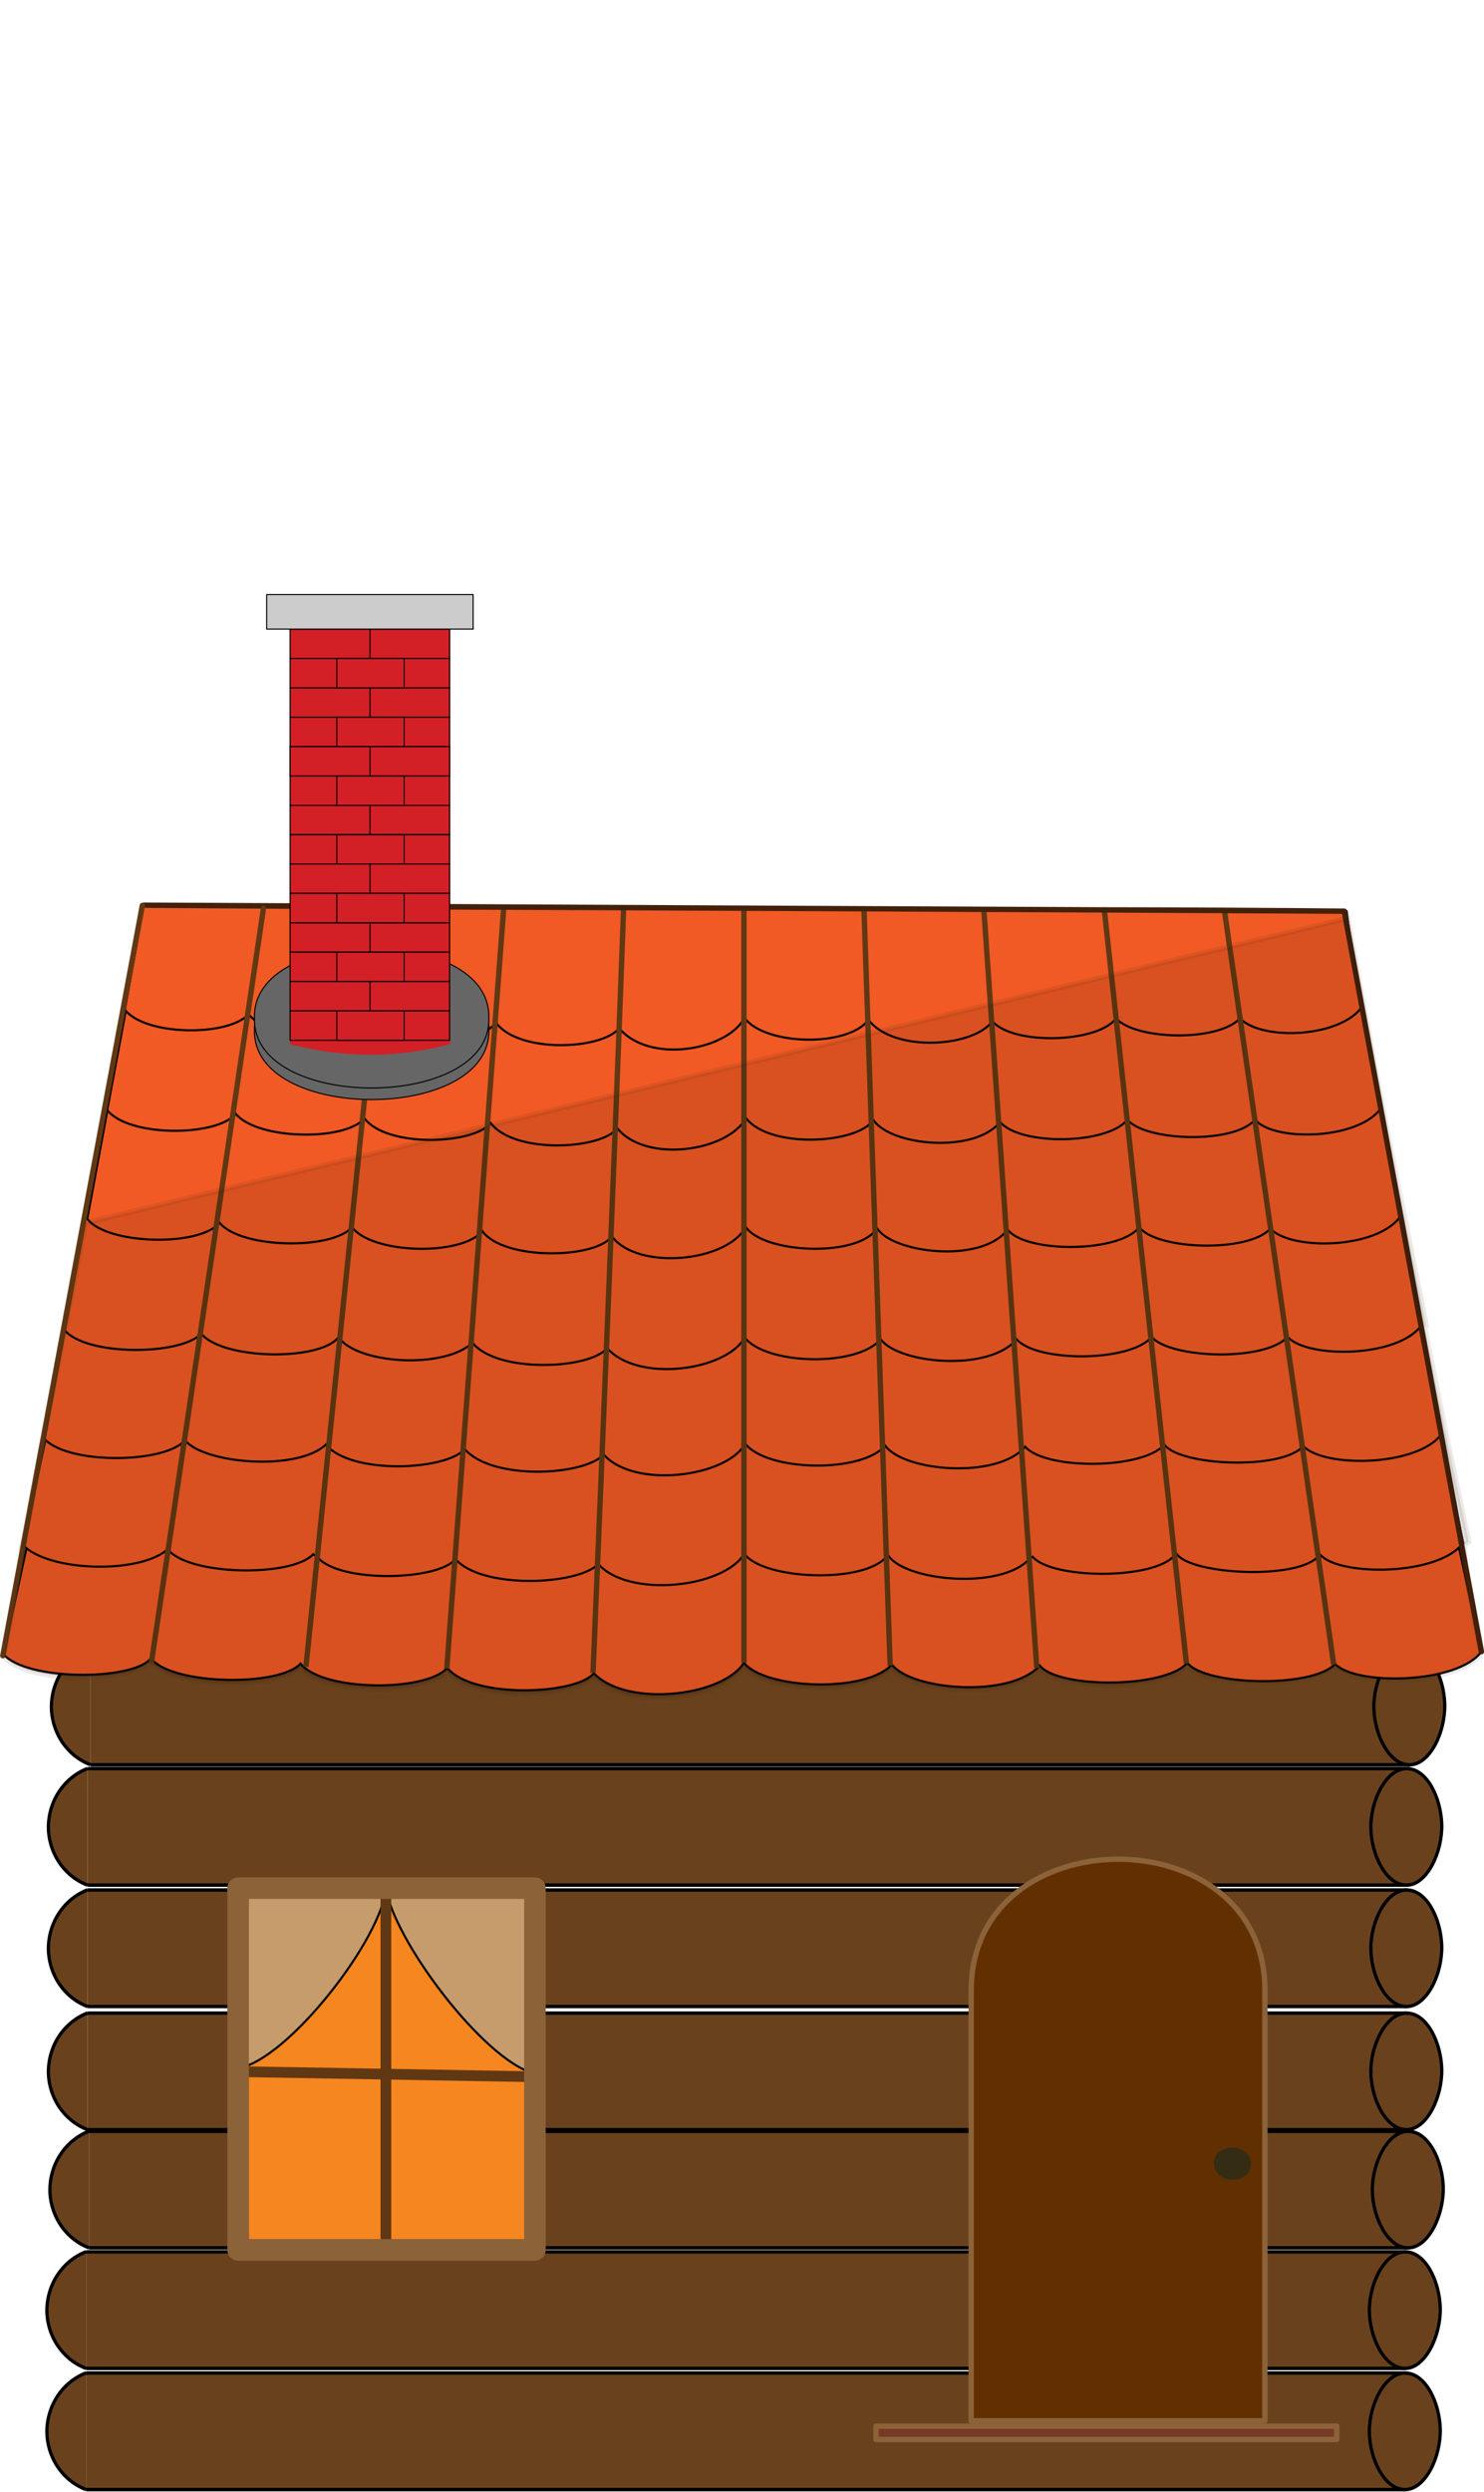 <svg xmlns="http://www.w3.org/2000/svg" xmlns:xlink="http://www.w3.org/1999/xlink" viewBox="0 0 69.22 116.17"><defs><style>.cls-1{fill:#69421d;}.cls-1,.cls-15,.cls-16,.cls-18,.cls-3,.cls-9{stroke:#000;}.cls-1,.cls-10,.cls-11,.cls-12,.cls-13,.cls-14,.cls-15,.cls-16,.cls-18,.cls-3,.cls-4,.cls-9{stroke-miterlimit:10;}.cls-1,.cls-10,.cls-11,.cls-12,.cls-13,.cls-14,.cls-6,.cls-8{stroke-width:0.25px;}.cls-2{fill:#f6861f;}.cls-2,.cls-5,.cls-6,.cls-8{stroke:#8c6239;stroke-linejoin:round;}.cls-12,.cls-13,.cls-14,.cls-2,.cls-5,.cls-6,.cls-8{stroke-linecap:round;}.cls-3{fill:#c69c6d;}.cls-3,.cls-9{stroke-width:0.1px;}.cls-10,.cls-13,.cls-4,.cls-5{fill:none;}.cls-10,.cls-11,.cls-13,.cls-4{stroke:#603813;}.cls-4{stroke-width:0.5px;}.cls-6{fill:#623000;}.cls-7{fill:#342d14;}.cls-8{fill:#773a26;}.cls-11,.cls-12,.cls-9{fill:#f15a24;}.cls-12,.cls-14{stroke:#42210b;}.cls-14{opacity:0.1;}.cls-15,.cls-17{fill:#d22026;}.cls-15,.cls-16,.cls-18{stroke-width:0.05px;}.cls-16{fill:#666;}.cls-18{fill:#ccc;}</style><symbol id="Deleted_Symbol" data-name="Deleted Symbol" viewBox="0 0 106.8 8.75"><polyline class="cls-1" points="3.13 0.13 103.88 0.13 103.88 8.62 3.13 8.62"/><path class="cls-1" d="M106.67,4.18c.06,2.05-1.13,4.43-2.69,4.44s-2.71-2.22-2.73-4.2S102.43.11,104,.13,106.61,2.3,106.67,4.18Z"/><path class="cls-1" d="M3.13,8.62a4.54,4.54,0,0,1-3-4.06,4.57,4.57,0,0,1,3-4.44"/></symbol><symbol id="New_Symbol_3" data-name="New Symbol 3" viewBox="0 0 106.8 8.75"><use width="106.8" height="8.75" xlink:href="#Deleted_Symbol"/></symbol></defs><g id="Layer_2" data-name="Layer 2"><g id="Layer_1-2" data-name="Layer 1"><use width="106.8" height="8.75" transform="translate(2.32 76.76) scale(0.61 0.64)" xlink:href="#New_Symbol_3"/><use width="106.8" height="8.75" transform="translate(2.18 82.37) scale(0.61 0.64)" xlink:href="#New_Symbol_3"/><use width="106.8" height="8.75" transform="translate(2.18 88.03) scale(0.61 0.64)" xlink:href="#New_Symbol_3"/><use width="106.8" height="8.75" transform="translate(2.18 93.77) scale(0.61 0.64)" xlink:href="#New_Symbol_3"/><use width="106.8" height="8.75" transform="translate(2.25 99.28) scale(0.61 0.64)" xlink:href="#New_Symbol_3"/><use width="106.8" height="8.75" transform="translate(2.11 104.9) scale(0.61 0.64)" xlink:href="#New_Symbol_3"/><use width="106.8" height="8.75" transform="translate(2.11 110.55) scale(0.61 0.64)" xlink:href="#Deleted_Symbol"/><rect class="cls-2" x="11.11" y="88.03" width="13.84" height="16.86"/><path class="cls-3" d="M11.11,88v8.43C13.47,96,17.85,90.33,18,88c.32,2.37,4.5,8,6.91,8.67V88Z"/><path class="cls-4" d="M18,88v16.86"/><line class="cls-4" x1="11.11" y1="96.58" x2="24.94" y2="96.82"/><rect class="cls-5" x="11.11" y="88.03" width="13.84" height="16.86"/><path class="cls-6" d="M45.3,92.79v20.07H59V92.79C59,84.64,45.32,84.64,45.3,92.79Z"/><path class="cls-7" d="M58.35,100.87c0-1-1.75-1-1.73,0S58.37,101.89,58.35,100.87Z"/><rect class="cls-8" x="40.86" y="113.11" width="21.49" height="0.62"/><path class="cls-9" d="M69.1,77c-1.08,1.5-5.83,1.6-6.82.58-1.09,1.14-6.08,1-6.9-.06-1,1.19-6,1.22-6.88.13-1.4,1.55-6,1.14-6.9-.05-1.18,1.33-5.89,1.17-6.9-.08-1,1.58-5.47,2.09-7,.49-.83,1-5.63,1.2-6.84-.25-1,1.13-5.81,1.1-6.84-.2-1,1.08-5.9,1-6.94-.2l-.11,0H7c-.94,1-5.76,1-6.84-.24.57-2.64,1.15-5.28,1.72-7.93H67.42Z"/><path class="cls-9" d="M68.25,71.93c-1.16,1.56-5.76,1.55-6.65.57l-.11.06c-1,1.11-5.93.85-6.6-.11l-.11.07h0c-1,1.15-5.73,1.1-6.61.06L48,72.7h0c-1.38,1.44-5.76,1-6.56-.17l-.1.06h0c-1.11,1.26-5.75,1.05-6.62-.15-1,1.61-5.41,2.06-6.81.48-1,1-5.46,1.17-6.67-.24,0,0,0,0,0,0h0c-.74,1-5.37,1.15-6.43-.08h0l-.2-.14c-1,1.07-5.74,1-6.76-.2,0,0,0,0-.06,0h0c-1.38,1.14-5.53,1-6.71-.22.56-2.64,1.11-5.28,1.67-7.92H66.61Q67.42,68.07,68.25,71.93Z"/><path class="cls-9" d="M67.24,66.86h0c-1.12,1.51-5.45,1.59-6.45.56l0,0c-1,1.13-5.73.93-6.48-.07l0,0c-1,1.16-5.52,1.19-6.49.1-1.32,1.53-5.66,1.15-6.53-.05-1.13,1.29-5.48,1.21-6.53-.09-.88,1.56-5.19,2.11-6.6.5-.92,1-5.21,1.22-6.48-.25h0c-.89,1-5.3,1.2-6.48-.21-1.35,1.26-5.67.89-6.57-.2l0,0C7.64,68.26,3,68.29,2,67c.53-2.64,1.08-5.28,1.62-7.92H65.65C66.17,61.69,66.71,64.28,67.24,66.86Z"/><path class="cls-9" d="M66.31,61.78h0c-1.1,1.53-5.32,1.56-6.25.55-1.09,1.17-5.49,1-6.34,0l0,0c-1,1.18-5.35,1.19-6.3.11-1.29,1.53-5.48,1.15-6.34,0-1.12,1.31-5.35,1.19-6.34-.08h0c-.89,1.56-5,2.11-6.42.49h0c-.82,1-5.14,1.18-6.28-.25h0c-1.3,1.21-5.07,1-6.13-.11l-.15-.11c-.95,1.09-5.38,1-6.37-.2C8.38,63.21,4,63.22,3,62h0Q3.72,58,4.52,54H64.77Q65.55,57.91,66.31,61.78Z"/><path class="cls-9" d="M65.32,56.71c-1.07,1.52-5.07,1.61-6.07.57l0,0c-1,1.13-5.3,1-6.11-.07-.91,1.2-5.25,1.22-6.13.13l-.08.07c-1.29,1.49-5.24,1-6-.12l-.08.06c-1,1.28-5.22,1.07-6.06-.14-.94,1.65-5,2-6.21.48l-.08,0h0c-.85,1-5,1.07-6-.29-1,1.18-5.16,1.06-6.08-.19h0c-.93,1.08-5.2,1-6.17-.2-1,1.15-5.3,1-6.18-.19L5.52,49h58.3Z"/><path class="cls-9" d="M64.43,51.64c-1,1.5-5,1.61-5.89.56-1,1.16-5.14,1-5.95,0,0,0,0,0,0,0h0c-.94,1.17-5,1.22-5.94.11l0,0h0c-1.22,1.49-5.09,1.11-5.91-.09h0c-.77,1.12-4.84,1.34-5.94-.09-.89,1.57-4.67,2.1-6,.48h0c-.82,1-4.81,1.19-5.91-.25l0,0c-.8,1-4.84,1.16-5.89-.22-.92,1.08-5,1-6-.21-.91,1.07-5,1.09-6-.18q.75-4,1.48-7.92H63C63.45,46.36,64,49.19,64.43,51.64Z"/><path class="cls-9" d="M63.55,46.91c-1,1.47-4.68,1.63-5.71.57-1.07,1.11-4.87,1-5.78,0h0c-.9,1.17-4.84,1.24-5.77.13-.87,1.21-4.58,1.48-5.78-.06h0c-1,1.3-4.84,1.18-5.78-.09-.84,1.52-4.43,2.15-5.85.48-.82,1-4.65,1.18-5.74-.25-1,1.15-4.68,1.13-5.72-.18-1,1-4.76,1.08-5.82-.22h0v0c-1,1.05-4.83,1-5.78-.22h0c.29-1.62.59-3.24.88-4.87,18.54.12,37.58.16,56.11.28C63,44,63.28,45.42,63.55,46.91Z"/><path class="cls-10" d="M34.7,42.34V77.52"/><path class="cls-11" d="M27.66,78c.49-11.83,1-23.89,1.43-35.72"/><path class="cls-11" d="M20.84,77.79c.88-11.76,1.77-23.74,2.66-35.5"/><path class="cls-11" d="M14.27,77.71C15.48,66,16.72,54,17.93,42.26"/><path class="cls-11" d="M40.3,42.37c.39,11.68.82,23.59,1.22,35.28"/><path class="cls-11" d="M45.89,42.39c.81,11.71,1.65,23.66,2.47,35.37"/><path class="cls-11" d="M55.34,77.56c-1.28-11.65-2.56-23.5-3.83-35.14"/><path class="cls-11" d="M62.21,77.61c-.6-4.23-1.33-9.21-1.94-13.43h0L57.11,42.44"/><path class="cls-12" d="M6.67,42.2l28,.14C25.71,42.3,15.66,42.27,6.67,42.2Z"/><path class="cls-12" d="M62.7,42.48l-11.19-.06C54.3,42.42,59.91,42.45,62.7,42.48Z"/><line class="cls-12" x1="62.7" y1="42.48" x2="69.1" y2="77"/><line class="cls-12" x1="51.51" y1="42.42" x2="34.7" y2="42.34"/><line class="cls-13" x1="12.29" y1="42.35" x2="7.07" y2="77.46"/><line class="cls-13" x1="6.64" y1="42.21" x2="0.13" y2="77.19"/><path class="cls-14" d="M69.08,77.07c-1.07,1.49-5.83,1.6-6.82.57-1.08,1.15-6.08,1-6.89,0-1,1.19-6,1.21-6.89.13-1.39,1.55-6,1.13-6.89,0-1.19,1.33-5.89,1.16-6.9-.08-1,1.58-5.48,2.09-7,.48-.82,1-5.63,1.21-6.84-.24-1,1.13-5.81,1.09-6.84-.2-1,1.08-5.9,1-6.94-.21L7,77.48H7c-.93,1-5.76,1-6.83-.25l.93-5.06H1c.25-1.07.76-4,1-5l0,0c.29-1.32.73-3.69,1-5.06h0c.33-1.61.67-3.48,1-5.1,19.48-4.69,39.37-9.51,58.86-14.2.56,3,1.1,6,1.67,9,0,0,0,0,0,0,.33,1.68.65,3.35,1,5l0,0c.33,1.68.67,3.36,1,5h0l-.08.07,1,5h0l0,0c.35,1.68.71,3.35,1.06,5l-.21.17C68.38,73.8,68.73,75.44,69.08,77.07Z"/><rect class="cls-15" x="13.53" y="34.81" width="7.44" height="1.37"/><line class="cls-15" x1="17.26" y1="34.81" x2="17.26" y2="36.18"/><path class="cls-16" d="M22.8,48c.14-4.35-11.07-4.35-10.93,0C11.73,52.35,22.94,52.35,22.8,48Z"/><path class="cls-16" d="M22.8,47.46c.14-4.35-11.07-4.35-10.93,0C11.73,51.81,22.94,51.81,22.8,47.46Z"/><path class="cls-17" d="M13.53,48.68V29.33H21V48.68A14.47,14.47,0,0,1,13.53,48.68Z"/><rect class="cls-15" x="13.53" y="29.33" width="7.44" height="1.37"/><line class="cls-15" x1="17.26" y1="29.33" x2="17.26" y2="30.7"/><rect class="cls-15" x="13.53" y="32.07" width="7.44" height="1.37"/><line class="cls-15" x1="17.26" y1="32.07" x2="17.26" y2="33.44"/><rect class="cls-15" x="13.53" y="30.7" width="7.44" height="1.37"/><rect class="cls-15" x="15.71" y="30.7" width="3.14" height="1.37"/><rect class="cls-15" x="13.53" y="33.44" width="7.44" height="1.37"/><rect class="cls-15" x="15.71" y="33.44" width="3.14" height="1.37"/><rect class="cls-15" x="13.53" y="34.81" width="7.44" height="1.37"/><line class="cls-15" x1="17.26" y1="34.81" x2="17.26" y2="36.18"/><rect class="cls-15" x="13.53" y="37.54" width="7.44" height="1.37"/><line class="cls-15" x1="17.26" y1="37.54" x2="17.26" y2="38.92"/><rect class="cls-15" x="13.53" y="36.18" width="7.44" height="1.37"/><rect class="cls-15" x="15.71" y="36.18" width="3.14" height="1.37"/><rect class="cls-15" x="13.53" y="38.92" width="7.44" height="1.37"/><rect class="cls-15" x="15.71" y="38.92" width="3.14" height="1.37"/><rect class="cls-15" x="13.53" y="40.28" width="7.44" height="1.37"/><line class="cls-15" x1="17.26" y1="40.28" x2="17.26" y2="41.65"/><rect class="cls-15" x="13.53" y="43.02" width="7.44" height="1.37"/><line class="cls-15" x1="17.26" y1="43.02" x2="17.26" y2="44.39"/><rect class="cls-15" x="13.53" y="41.65" width="7.44" height="1.37"/><rect class="cls-15" x="15.71" y="41.65" width="3.14" height="1.37"/><rect class="cls-15" x="13.53" y="44.39" width="7.44" height="1.37"/><rect class="cls-15" x="15.71" y="44.39" width="3.14" height="1.37"/><rect class="cls-15" x="13.53" y="45.76" width="7.44" height="1.37"/><line class="cls-15" x1="17.26" y1="45.76" x2="17.26" y2="47.13"/><rect class="cls-15" x="13.53" y="47.13" width="7.44" height="1.37"/><rect class="cls-15" x="15.71" y="47.13" width="3.14" height="1.37"/><rect class="cls-18" x="12.44" y="27.72" width="9.63" height="1.61"/></g></g></svg>